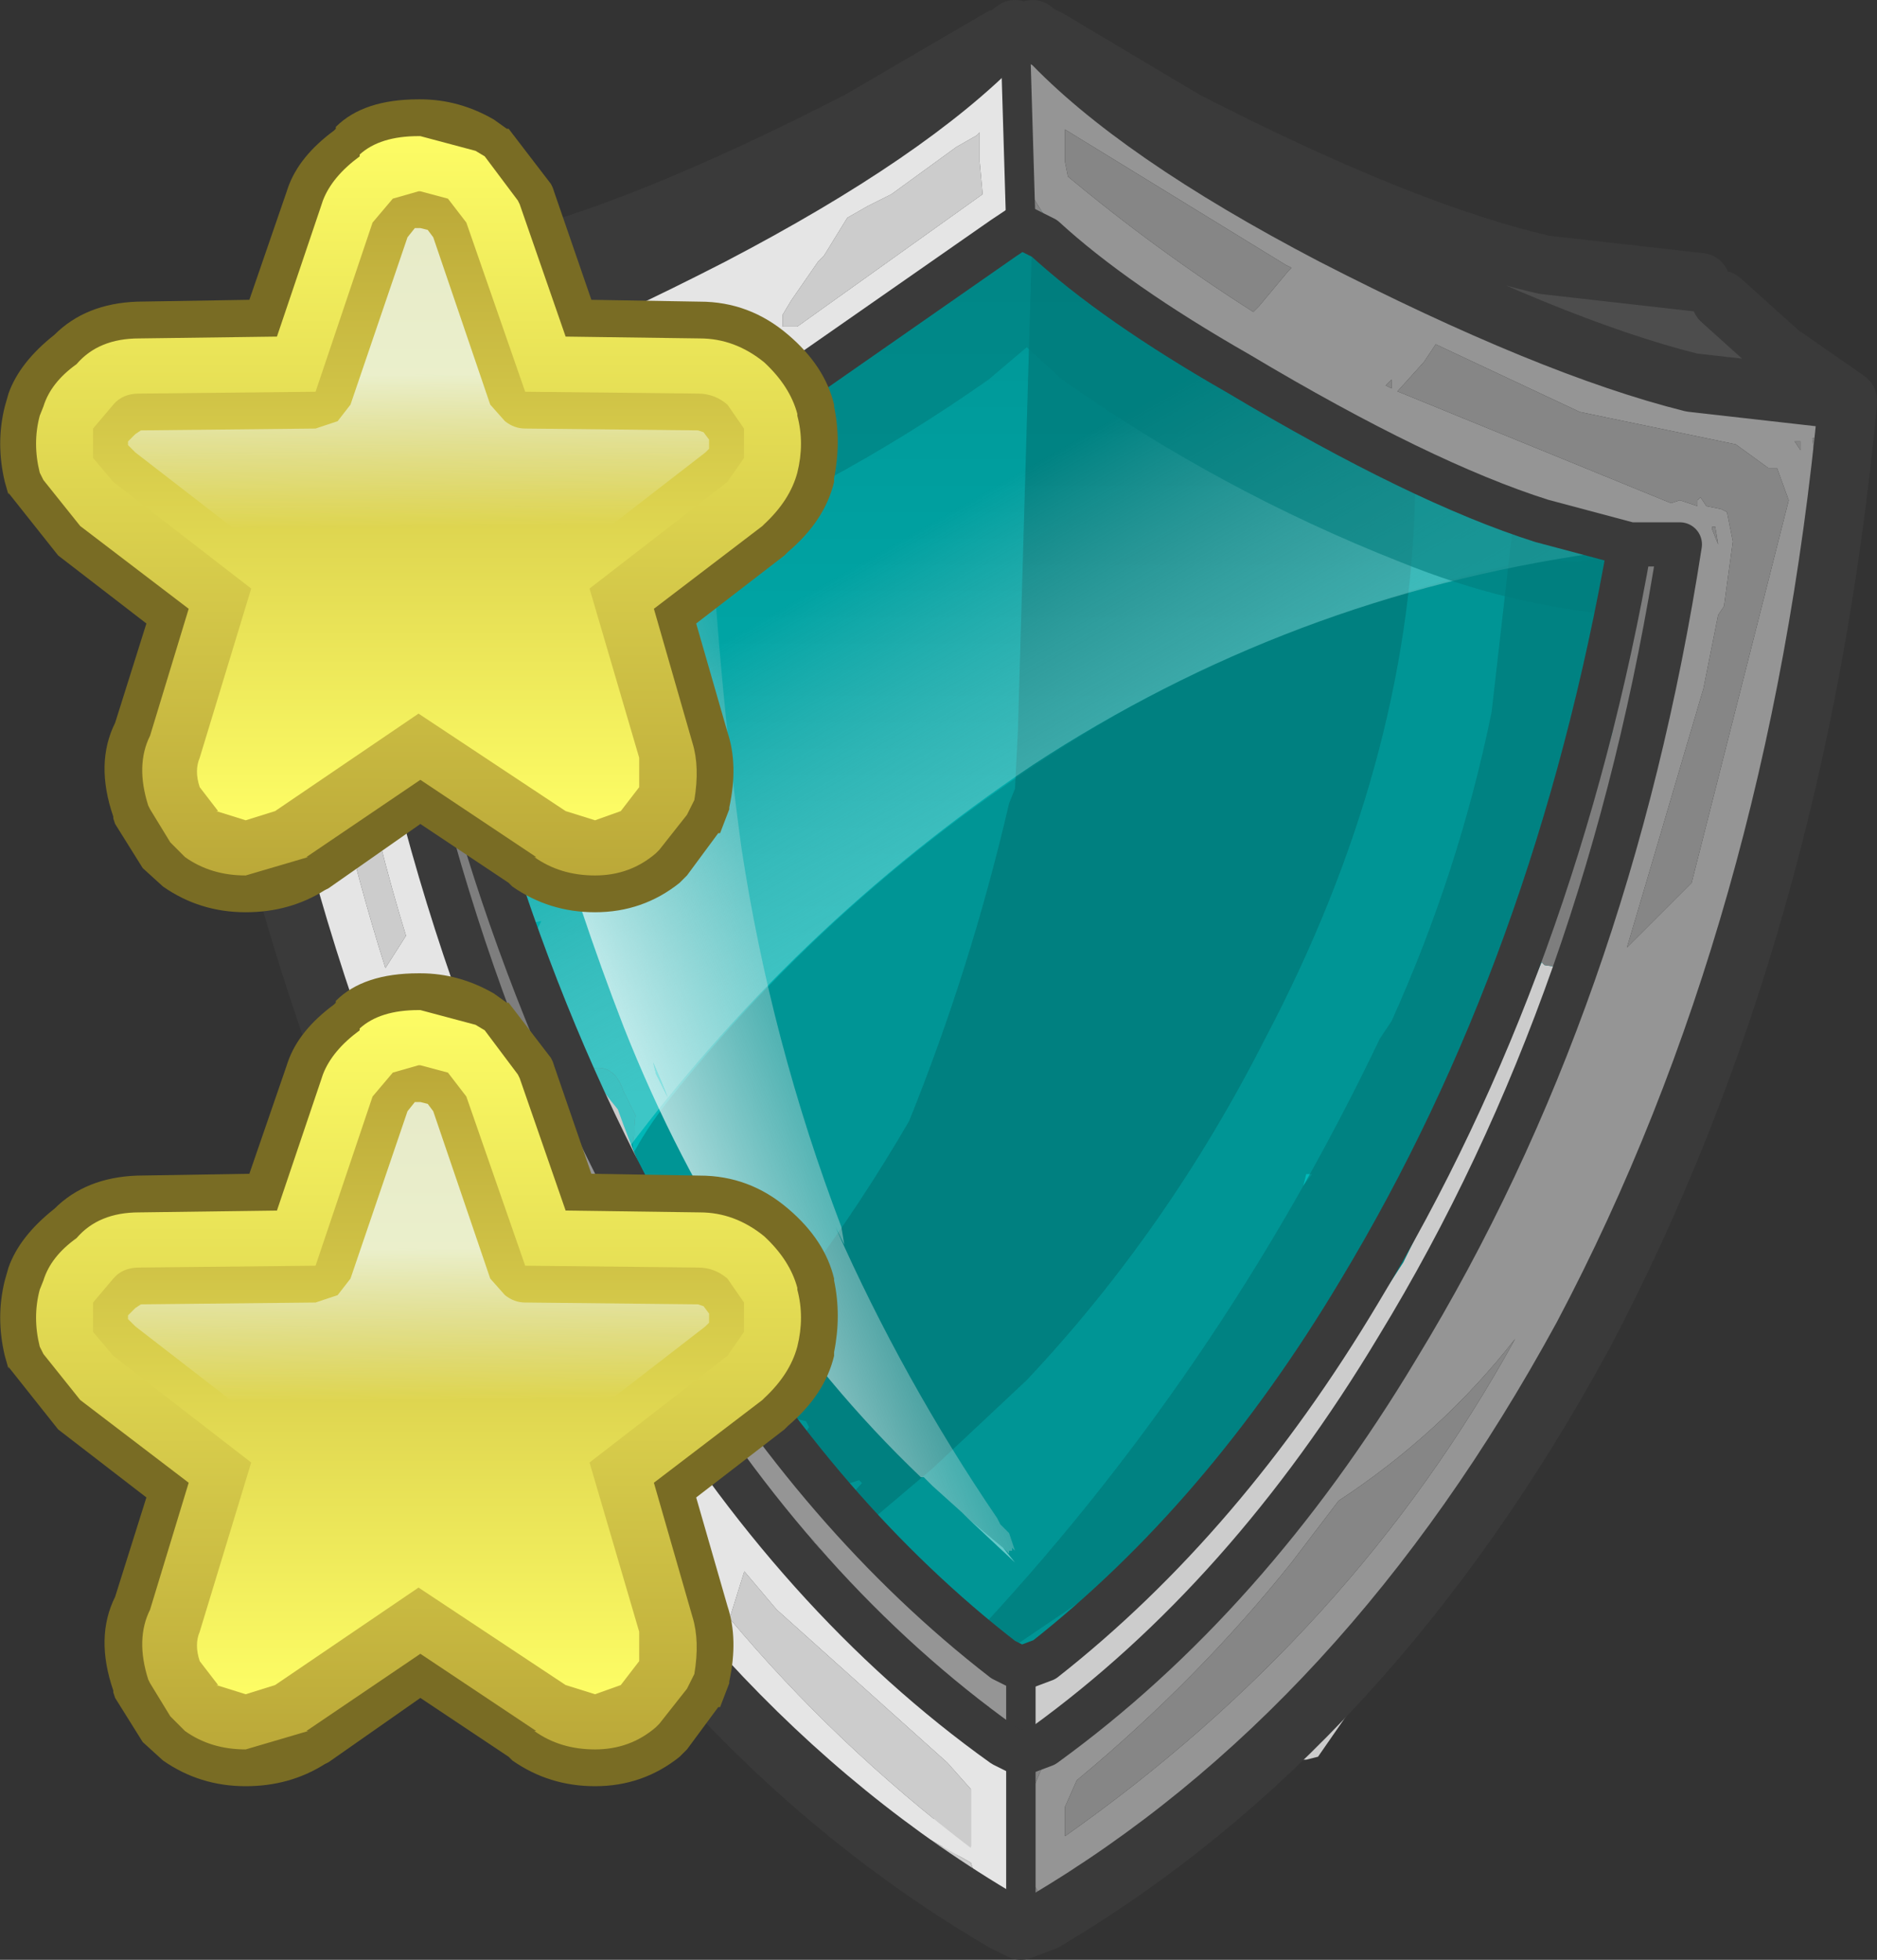 <?xml version="1.0" encoding="UTF-8" standalone="no"?>
<svg xmlns:ffdec="https://www.free-decompiler.com/flash" xmlns:xlink="http://www.w3.org/1999/xlink" ffdec:objectType="frame" height="33.3px" width="31.9px" xmlns="http://www.w3.org/2000/svg">
  <rect width="100%" height="100%" fill="#333333" stroke="none"/>
  <g transform="matrix(1.0, 0.0, 0.0, 1.0, -1.1, -1.55)">
    <use ffdec:characterId="242" height="33.3" transform="matrix(1.0, 0.0, 0.0, 1.0, 3.95, 1.55)" width="29.05" xlink:href="#shape0"/>
    <use ffdec:characterId="45" height="22.1" transform="matrix(0.625, 0.0, 0.0, 0.625, 1.088, 18.088)" width="22.8" xlink:href="#sprite0"/>
    <use ffdec:characterId="45" height="22.1" transform="matrix(0.625, 0.0, 0.0, 0.625, 1.088, 3.238)" width="22.8" xlink:href="#sprite0"/>
  </g>
  <defs>
    <g id="shape0" transform="matrix(1.0, 0.0, 0.0, 1.0, -3.95, -1.55)">
      <path d="M12.1 21.7 L11.7 21.15 11.8 21.1 11.85 21.05 12.1 21.7" fill="#00b9b9" fill-rule="evenodd" stroke="none"/>
      <path d="M29.1 11.15 L29.05 12.35 28.25 15.2 27.95 16.7 27.95 16.75 28.0 16.8 28.0 16.9 28.05 16.9 26.25 21.05 Q25.5 22.95 24.0 24.3 L24.95 23.0 26.3 20.25 27.5 17.5 Q28.55 14.45 29.05 11.35 L29.1 11.15 M19.1 29.9 L19.15 29.9 19.25 29.9 19.3 29.95 19.0 30.25 18.6 30.4 18.45 30.4 18.55 30.15 18.8 30.0 19.0 30.1 19.1 29.9 M18.65 2.85 L18.55 2.95 18.45 2.9 18.45 2.85 Q17.7 3.25 17.1 3.75 16.7 4.2 16.25 4.3 16.55 3.7 17.15 3.25 L18.35 2.45 18.45 2.4 18.65 2.55 18.65 2.85 M4.8 8.3 L5.0 8.5 5.25 8.55 5.35 8.55 5.4 8.75 5.4 8.95 5.4 9.15 5.4 9.2 5.45 9.2 5.5 9.3 Q5.4 10.05 5.6 10.9 L5.9 12.6 5.85 12.85 5.6 12.55 5.5 12.2 5.4 12.1 5.4 11.95 5.4 11.8 5.35 11.7 5.35 11.8 5.35 11.95 5.3 12.05 4.8 10.4 4.7 8.5 4.8 8.3 M7.25 6.95 L7.4 7.15 7.45 7.15 7.45 7.25 7.45 7.35 7.35 7.45 7.3 7.45 7.2 7.35 7.2 7.3 6.95 7.3 6.6 7.65 6.35 7.6 6.45 7.4 6.7 7.2 Q6.55 7.0 6.8 6.9 L7.15 6.7 7.25 6.95 M7.45 6.9 Q7.65 7.1 7.45 7.1 7.25 7.1 7.4 6.95 L7.45 6.9 M14.55 30.75 Q15.15 30.9 15.6 31.3 L16.5 32.2 16.5 32.25 16.4 32.35 16.15 32.35 16.1 32.4 15.2 31.6 14.5 30.85 14.55 30.75 M17.8 33.25 L17.2 33.0 Q16.9 32.75 16.95 32.5 L17.0 32.4 17.45 32.75 17.8 33.15 17.8 33.25" fill="#cccccc" fill-rule="evenodd" stroke="none"/>
      <path d="M11.7 21.15 L11.5 21.05 Q11.35 20.85 11.6 20.95 L11.05 20.15 10.6 19.0 10.6 18.9 10.7 18.9 10.9 19.3 11.15 19.65 11.2 19.7 Q11.55 19.65 11.7 20.1 L11.8 20.3 11.9 20.5 11.85 21.05 11.8 21.1 11.7 21.15" fill="#00acac" fill-rule="evenodd" stroke="none"/>
      <path d="M29.1 11.15 L29.05 11.35 Q28.55 14.45 27.5 17.5 L26.3 20.25 24.95 23.0 24.0 24.3 24.0 24.35 21.55 26.95 Q19.95 28.35 19.1 29.9 L19.0 30.1 18.8 30.0 Q15.6 27.8 13.35 24.15 L12.1 21.7 11.85 21.05 11.9 20.5 11.8 20.3 11.7 20.1 Q11.55 19.65 11.2 19.7 L11.15 19.65 10.9 19.3 10.7 18.9 10.6 18.9 10.0 17.5 9.75 16.8 Q9.3 15.75 9.15 14.85 L8.9 14.25 Q8.55 13.4 8.75 12.55 L8.3 11.7 8.0 10.8 9.7 10.6 Q11.7 10.3 12.8 8.85 L13.9 8.55 15.05 7.55 Q16.7 7.2 17.6 6.05 L18.4 5.6 18.75 5.6 Q19.2 6.4 20.55 7.1 L25.1 9.5 Q27.25 10.5 29.15 10.6 L29.1 10.8 29.1 10.95 29.1 11.15" fill="url(#gradient0)" fill-rule="evenodd" stroke="none"/>
      <path d="M28.9 12.35 L29.25 12.7 29.35 12.8 27.8 18.0 Q27.95 19.55 26.7 21.65 24.65 25.1 22.05 28.25 L20.45 30.05 20.1 30.0 19.4 29.75 19.0 29.9 18.85 29.9 18.8 29.95 17.6 29.3 Q16.55 29.1 15.3 27.15 L14.95 26.7 Q13.8 25.15 13.25 23.7 L13.0 24.15 Q12.6 24.95 11.95 24.4 L12.1 24.1 11.35 25.25 Q11.35 24.45 11.5 23.7 11.05 22.0 12.5 20.2 15.65 16.25 20.15 13.65 23.5 11.8 27.25 11.05 L27.9 11.1 29.6 10.7 Q29.9 11.15 29.85 11.55 L29.85 11.6 Q29.75 12.1 28.9 12.35 M23.4 21.5 L23.3 21.5 23.25 21.7 23.4 21.5" fill="#009595" fill-rule="evenodd" stroke="none"/>
      <path d="M11.6 20.2 L11.85 20.4 11.9 20.8 11.9 20.85 11.75 20.85 11.6 20.75 11.5 20.7 11.45 20.35 11.45 20.25 11.5 20.2 11.6 20.2" fill="#00acac" fill-rule="evenodd" stroke="none"/>
      <path d="M27.7 10.15 Q27.75 10.6 28.25 10.4 L28.45 10.4 28.4 10.7 28.55 10.7 Q28.7 16.05 25.9 21.45 23.5 26.05 19.55 28.7 L18.0 29.75 17.55 29.65 17.7 29.55 17.55 29.45 Q21.8 24.95 24.55 19.2 L24.75 18.9 Q25.9 16.35 26.45 13.65 L26.85 10.15 Q26.9 9.75 27.25 9.7 27.7 9.7 27.7 10.15" fill="#007575" fill-opacity="0.6" fill-rule="evenodd" stroke="none"/>
      <path d="M25.15 8.95 L25.15 9.75 25.2 9.9 25.15 9.95 Q25.05 14.55 22.6 19.2 20.95 22.45 18.55 25.0 L16.95 26.5 15.65 27.6 15.35 27.5 15.6 27.25 15.15 27.4 15.75 26.75 15.7 26.7 15.4 26.8 14.95 26.4 14.85 25.95 14.75 25.95 14.85 25.8 14.8 25.7 14.6 25.65 14.2 26.05 13.8 26.15 13.65 26.25 13.4 26.15 14.2 25.2 14.2 25.0 12.9 25.75 12.8 25.65 Q14.95 23.35 16.55 20.6 17.6 18.0 18.25 15.2 L18.35 14.95 18.4 13.95 18.65 5.3 18.65 5.25 18.85 5.05 19.0 5.6 19.0 5.1 Q18.95 4.9 19.2 4.85 L19.2 5.0 19.4 4.85 19.85 6.7 Q20.1 6.3 20.6 6.45 L21.2 6.3 21.3 6.25 Q21.95 7.25 23.1 8.0 L24.85 9.45 24.9 9.2 Q24.95 9.0 25.15 8.95" fill="#007171" fill-opacity="0.6" fill-rule="evenodd" stroke="none"/>
      <path d="M28.0 10.85 Q27.25 15.8 25.1 20.35 23.0 24.9 19.3 28.45 L18.85 28.55 21.15 26.1 Q23.4 22.75 25.2 18.9 26.85 15.2 27.35 11.25 L27.35 11.15 27.35 10.9 27.55 10.7 27.7 10.9 Q27.8 10.65 27.9 10.8 L27.95 10.9 28.0 10.85" fill="url(#gradient1)" fill-rule="evenodd" stroke="none"/>
      <path d="M22.0 7.65 Q23.3 8.7 25.0 9.3 L28.25 10.4 28.45 10.6 Q28.7 10.9 28.2 10.95 23.0 11.7 18.65 14.55 14.55 17.3 11.6 21.3 11.2 21.0 11.45 20.6 10.3 19.35 10.3 18.0 L10.65 18.9 10.3 17.85 10.15 17.5 10.3 17.2 10.05 17.25 9.95 16.8 9.7 16.6 9.55 16.45 9.3 16.4 9.65 15.95 Q11.35 13.55 13.8 11.75 16.95 9.4 20.5 7.65 L21.2 7.4 21.3 7.35 21.7 7.3 21.3 7.55 21.2 7.8 21.7 7.55 21.9 7.6 22.0 7.65 M18.65 9.05 L18.75 9.05 18.8 9.0 18.65 9.05" fill="url(#gradient2)" fill-rule="evenodd" stroke="none"/>
      <path d="M18.15 27.85 L18.35 28.1 17.55 27.35 18.15 27.85 M9.75 10.6 L9.75 10.55 9.85 10.5 9.85 10.55 9.75 10.6 M12.2 19.6 L12.35 19.95 12.45 20.2 12.25 19.8 12.2 19.6 M10.95 16.5 L10.85 16.05 10.95 16.4 10.95 16.5" fill="#ccffff" fill-opacity="0.498" fill-rule="evenodd" stroke="none"/>
      <path d="M17.55 27.35 L17.45 27.25 16.95 26.8 16.8 26.65 16.75 26.65 Q13.5 23.55 11.7 19.0 10.15 15.0 9.4 10.8 L9.4 10.7 9.5 10.5 9.4 10.1 9.6 10.05 9.6 10.15 10.2 9.95 10.95 9.6 11.15 10.35 11.2 10.25 11.45 9.9 11.6 9.95 11.65 9.85 11.65 9.75 Q11.7 9.6 11.9 9.6 L11.9 9.7 Q11.95 9.6 12.05 9.6 L12.1 9.7 12.25 9.65 12.3 9.6 12.4 9.65 12.65 9.1 12.7 9.05 12.8 9.5 12.9 9.3 12.9 9.1 Q12.95 8.95 13.1 9.0 L13.15 9.45 13.15 9.9 Q13.3 13.0 13.7 15.95 14.2 19.25 15.4 22.4 L15.45 22.7 15.3 22.4 Q16.45 25.0 18.05 27.35 L18.1 27.45 18.25 27.6 18.35 27.9 18.3 27.85 18.3 27.9 18.25 27.9 18.25 27.95 18.15 27.85 17.55 27.35 M9.85 10.5 L9.85 10.4 9.65 10.3 9.7 10.6 9.75 10.65 9.75 10.6 9.85 10.55 9.85 10.5 M10.95 16.5 L10.95 16.4 10.85 16.05 10.95 16.5 M12.2 19.6 L12.25 19.8 12.45 20.2 12.35 19.95 12.2 19.6" fill="url(#gradient3)" fill-rule="evenodd" stroke="none"/>
      <path d="M28.35 11.7 L28.7 11.95 28.6 12.0 Q26.75 11.85 24.9 11.1 21.85 9.9 19.15 8.0 L18.55 7.45 17.9 8.0 Q15.2 9.9 12.15 11.1 10.3 11.85 8.45 12.0 L8.4 11.95 8.7 11.7 8.45 11.7 Q8.05 10.4 10.1 9.95 13.2 9.3 15.8 7.5 L17.8 6.2 17.75 6.1 Q17.5 5.65 18.0 5.55 L17.95 5.5 Q17.85 5.35 18.1 5.25 L18.25 5.15 18.55 5.4 18.8 5.15 19.0 5.25 19.1 5.5 19.05 5.55 Q19.55 5.65 19.3 6.1 L19.25 6.2 21.25 7.5 Q23.85 9.3 26.95 9.95 29.0 10.4 28.6 11.7 L28.35 11.7" fill="#007e7e" fill-opacity="0.6" fill-rule="evenodd" stroke="none"/>
      <path d="M29.05 7.75 L29.9 7.85 30.3 8.05 31.6 7.9 31.5 7.8 31.1 7.65 31.05 7.45 31.6 7.75 Q32.4 8.3 32.4 9.35 L32.1 9.6 32.05 9.5 32.05 9.45 32.15 9.4 32.3 9.25 32.3 9.1 32.35 9.05 32.25 8.9 32.0 8.7 31.85 8.65 29.05 7.75 M25.5 5.5 L25.0 5.35 25.0 5.4 24.85 5.4 24.7 5.5 24.65 5.6 24.7 5.85 Q23.35 5.25 22.15 4.5 L19.9 3.25 19.25 2.85 19.1 2.55 19.2 2.55 20.8 3.35 Q21.2 3.55 21.4 3.85 L25.15 5.15 27.15 6.0 25.7 5.45 25.7 5.5 25.5 5.5 M21.4 32.05 Q24.75 29.6 27.0 25.8 30.75 19.45 31.85 12.1 L31.95 11.6 32.0 11.15 32.05 10.9 Q32.3 13.85 31.0 17.3 28.85 23.0 25.65 28.3 L23.5 31.4 23.3 31.45 23.15 31.45 22.7 31.35 19.9 33.5 19.5 33.7 21.4 32.05 M18.3 2.75 L18.3 2.85 18.25 2.8 18.3 2.75 M19.9 6.3 L20.0 6.35 21.4 7.35 Q21.75 7.6 22.2 7.85 L22.3 7.9 22.45 8.0 23.45 8.55 26.2 9.95 25.1 9.5 20.55 7.1 Q19.2 6.4 18.75 5.6 L18.4 5.6 17.6 6.05 Q16.95 6.9 15.8 7.35 L16.65 6.8 17.9 5.55 18.0 5.55 18.45 4.95 18.75 5.35 19.35 5.9 19.9 6.3 M29.15 10.7 L29.75 10.65 29.8 10.7 29.3 12.55 29.25 11.05 29.2 10.95 29.1 10.95 29.1 10.9 29.1 10.8 29.15 10.7 M28.7 14.6 L27.8 17.7 28.05 16.4 28.5 14.95 28.55 14.85 28.7 14.6 M27.7 18.0 L27.5 18.4 Q25.15 25.7 19.45 30.75 L18.95 31.25 18.45 31.7 18.55 32.2 18.6 32.9 18.5 33.6 18.5 33.65 18.65 33.8 18.7 33.8 18.35 33.9 18.3 33.9 18.5 32.45 18.3 31.2 18.2 31.2 18.0 31.2 17.9 31.2 17.75 31.25 17.7 31.25 13.95 26.85 13.7 26.55 13.85 26.7 14.9 27.7 16.0 29.0 Q16.9 29.95 17.9 30.55 18.1 30.9 18.45 31.0 L18.45 30.9 18.5 30.65 18.55 30.65 18.55 30.55 18.5 30.35 18.45 30.25 18.25 30.1 18.1 29.85 Q17.7 29.4 17.2 29.25 L17.15 29.3 Q15.3 27.4 13.7 25.05 L11.7 21.55 9.85 17.25 9.7 16.75 9.65 16.45 9.75 16.8 10.0 17.5 Q10.6 19.2 11.6 20.4 12.3 22.35 13.35 24.15 15.65 27.9 19.0 30.1 19.85 28.45 21.55 26.95 23.55 25.2 24.95 23.0 L26.3 20.25 27.3 17.9 27.35 17.95 27.7 18.0 M14.8 7.9 L13.9 8.55 12.8 8.85 Q11.7 10.3 9.7 10.6 L8.0 10.8 8.3 11.7 8.75 12.55 Q8.55 13.4 8.9 14.25 L9.15 14.85 9.3 15.5 8.85 14.5 8.85 14.4 8.75 14.15 8.55 12.95 8.45 12.55 8.45 12.45 7.95 11.0 7.9 11.1 7.9 11.05 7.9 10.8 7.85 11.0 7.75 10.8 7.75 10.85 7.75 11.15 7.75 11.55 7.75 11.7 7.8 12.0 7.9 13.0 7.95 13.25 8.25 14.35 8.3 14.5 8.35 14.7 8.45 15.35 8.55 15.55 8.4 15.6 6.95 10.5 Q6.7 10.5 6.7 10.75 7.0 14.2 8.0 17.45 L7.65 18.0 Q6.7 15.0 6.25 11.8 L5.7 9.25 5.7 9.2 8.45 8.65 8.85 8.5 8.9 8.55 Q9.3 8.65 9.05 8.95 L8.25 9.85 8.25 9.9 6.65 10.35 6.7 10.45 6.95 10.5 Q9.05 10.7 11.05 9.7 L13.0 8.7 13.45 8.55 Q14.1 8.25 14.8 7.9 M17.35 4.05 L17.7 3.85 17.75 3.8 17.75 4.3 17.8 4.85 14.65 7.1 14.55 7.1 14.4 7.1 14.4 6.9 14.55 6.65 15.0 6.0 15.1 5.9 15.5 5.25 15.85 5.05 16.25 4.85 17.35 4.05 M14.95 4.55 L14.85 4.6 11.5 6.35 10.85 6.6 10.45 6.75 11.35 5.9 11.25 5.85 10.9 5.7 14.4 4.65 14.95 4.55 M9.6 6.1 L8.95 6.35 Q9.2 6.15 9.5 6.05 L9.6 6.1 M13.75 30.55 L14.55 31.25 14.4 31.25 13.75 30.55 M16.1 32.35 L17.6 33.2 17.8 33.8 Q16.85 33.6 16.15 32.4 L16.1 32.35 M13.45 26.2 Q9.9 21.65 8.55 16.1 L8.55 16.05 8.55 16.0 8.6 15.95 8.95 17.45 Q9.2 18.55 9.85 19.1 L9.9 19.25 9.85 19.3 9.8 19.45 9.95 19.4 10.75 21.2 Q11.7 23.4 13.05 25.3 13.1 25.75 13.45 26.2 M8.5 15.95 L8.45 15.7 8.45 15.6 8.55 15.6 8.45 15.7 8.55 15.7 8.55 15.8 8.6 15.85 8.5 15.95 M11.55 7.4 L12.2 7.25 12.2 7.55 12.2 7.65 12.15 7.75 11.5 8.65 10.7 9.05 10.6 8.95 10.45 8.9 10.65 8.5 11.55 7.4 M9.4 22.6 L9.8 22.1 11.8 25.6 11.65 25.8 11.5 26.4 10.75 25.1 9.4 22.6 M8.8 21.2 L8.4 20.15 8.75 19.55 9.05 20.45 9.1 20.6 9.05 20.65 8.8 21.2 M13.75 28.25 L14.3 28.9 17.2 31.5 17.6 31.95 17.6 32.95 Q15.3 31.2 13.5 29.05 L13.75 28.25" fill="#cccccc" fill-rule="evenodd" stroke="none"/>
      <path d="M29.05 7.75 L31.85 8.65 32.0 8.7 32.25 8.9 31.9 9.0 32.05 9.95 32.05 10.9 32.0 11.15 31.95 11.6 31.85 12.1 Q30.75 19.45 27.0 25.8 24.75 29.6 21.4 32.05 L19.05 33.55 19.0 33.75 18.9 33.6 18.75 33.7 18.65 33.55 18.6 33.25 18.65 33.1 18.6 32.9 18.55 32.2 18.95 31.25 19.45 30.75 Q25.15 25.7 27.5 18.4 L27.7 18.0 27.8 17.7 28.7 14.6 29.3 12.55 29.8 10.7 29.85 10.65 29.75 10.65 29.15 10.7 29.1 10.7 26.75 10.2 26.2 9.95 23.45 8.55 22.45 8.0 22.3 7.9 22.2 7.85 Q21.75 7.6 21.4 7.35 L20.0 6.35 19.9 6.3 Q19.0 5.6 18.55 4.7 L18.55 4.6 18.35 3.65 18.3 2.85 18.3 2.75 18.3 2.65 18.35 2.55 18.45 2.55 18.55 2.5 18.65 2.45 19.25 2.85 19.9 3.25 22.15 4.5 Q23.35 5.25 24.7 5.85 L25.1 6.05 Q27.0 7.0 29.05 7.75 M31.7 9.05 L31.6 9.05 31.7 9.2 31.7 9.05 M30.55 10.75 L30.4 11.85 30.3 12.0 30.05 13.25 29.15 16.3 28.75 17.65 29.85 16.55 31.5 10.05 31.3 9.5 31.15 9.5 30.6 9.1 27.95 8.55 25.5 7.4 25.3 7.7 24.85 8.2 29.5 10.1 29.65 10.05 29.95 10.15 29.95 10.05 30.0 10.0 30.1 10.15 30.35 10.2 30.45 10.25 30.55 10.75 M23.05 6.1 L22.95 6.05 19.2 3.75 19.2 3.95 19.2 4.2 19.2 4.3 19.25 4.55 Q20.75 5.8 22.4 6.85 L22.5 6.75 23.0 6.15 23.05 6.1 M24.75 8.0 L24.65 8.1 24.75 8.15 24.75 8.0 M30.25 10.5 L30.2 10.5 30.2 10.55 30.3 10.8 30.25 10.5 M13.7 26.55 L13.45 26.2 Q13.1 25.75 13.05 25.3 11.7 23.4 10.75 21.2 L9.95 19.4 9.8 19.45 9.85 19.3 9.9 19.25 9.85 19.1 10.0 19.2 10.05 19.2 10.25 19.1 10.2 19.0 9.85 17.25 11.7 21.55 13.7 25.05 Q15.3 27.4 17.15 29.3 L17.2 29.25 Q17.7 29.4 18.1 29.85 L18.25 30.1 18.45 30.25 18.5 30.35 18.55 30.55 18.55 30.65 18.5 30.65 18.45 30.9 18.45 31.0 Q18.1 30.9 17.9 30.55 16.9 29.95 16.0 29.0 L14.9 27.7 13.85 26.7 13.7 26.55 M8.75 14.15 L8.85 14.4 8.8 14.35 8.75 14.15 M10.3 19.55 L10.25 19.4 10.3 19.4 10.3 19.2 10.25 19.2 10.15 19.3 10.3 19.55 M19.2 32.25 L19.2 32.75 Q24.1 29.3 26.85 24.3 25.6 25.9 23.85 27.05 L23.05 28.1 Q21.45 30.1 19.4 31.8 L19.2 32.25" fill="#959595" fill-rule="evenodd" stroke="none"/>
      <path d="M29.3 12.55 L28.7 14.6 28.55 14.85 28.5 14.95 28.05 16.4 27.8 17.7 27.7 18.0 27.35 17.95 27.3 17.9 27.25 17.8 28.4 14.35 28.5 14.0 28.6 12.6 28.95 10.8 Q28.95 10.7 29.1 10.7 L29.1 10.8 29.1 10.9 29.1 10.95 29.2 10.95 29.25 11.05 29.3 12.55 M9.3 15.5 L9.65 16.45 9.7 16.75 9.85 17.25 10.2 19.0 10.25 19.1 10.05 19.2 10.0 19.2 9.85 19.1 Q9.2 18.55 8.95 17.45 L8.6 15.95 8.85 15.85 Q9.15 15.75 9.05 15.5 L9.05 15.4 8.95 15.15 8.9 15.05 8.8 14.35 8.85 14.4 8.85 14.5 9.3 15.5 M7.9 11.05 L7.85 11.0 7.9 10.8 7.9 11.05 M8.1 11.55 L8.1 11.45 7.95 11.15 7.9 11.1 7.95 11.0 8.45 12.45 8.45 12.55 8.1 11.55 M8.25 14.35 L8.4 14.65 8.4 14.75 8.4 14.85 8.5 15.15 8.55 15.25 8.55 15.4 8.6 15.5 8.55 15.55 8.45 15.35 8.35 14.7 8.3 14.5 8.25 14.35 M8.6 15.85 L8.55 15.8 8.55 15.7 8.65 15.7 8.75 15.8 8.6 15.85 M10.3 19.55 L10.15 19.3 10.25 19.2 10.3 19.2 10.3 19.4 10.25 19.4 10.3 19.55" fill="#7e7e7e" fill-rule="evenodd" stroke="none"/>
      <path d="M8.55 16.05 L8.5 15.95 8.6 15.85 8.75 15.8 8.65 15.7 8.55 15.7 8.45 15.7 8.55 15.6 8.45 15.6 8.4 15.6 8.55 15.55 8.6 15.5 8.55 15.4 8.55 15.25 8.5 15.15 8.4 14.85 8.4 14.75 8.4 14.65 8.25 14.35 7.95 13.25 7.9 13.0 7.8 12.0 8.15 12.25 8.2 12.15 8.1 11.55 8.45 12.55 8.55 12.95 8.75 14.15 8.8 14.35 8.9 15.05 8.95 15.15 9.05 15.4 9.05 15.5 Q9.15 15.75 8.85 15.85 L8.6 15.95 8.55 16.0 8.55 16.05 M7.9 11.05 L7.75 11.15 7.75 10.85 7.75 10.8 7.85 11.0 7.9 11.05" fill="#5d5d5d" fill-rule="evenodd" stroke="none"/>
      <path d="M7.75 11.15 L7.9 11.05 7.9 11.1 7.95 11.15 8.1 11.45 8.1 11.55 8.2 12.15 8.15 12.25 7.8 12.0 7.75 11.7 7.75 11.55 7.75 11.15" fill="#525252" fill-rule="evenodd" stroke="none"/>
      <path d="M30.2 6.85 L28.25 6.3 25.5 5.5 25.7 5.5 25.7 5.45 27.15 6.0 28.55 6.25 Q29.45 6.35 30.2 6.85" fill="#717171" fill-rule="evenodd" stroke="none"/>
      <path d="M31.05 7.45 L31.1 7.65 31.5 7.8 31.6 7.9 30.3 8.05 29.9 7.85 29.05 7.75 Q27.0 7.0 25.1 6.05 L24.7 5.85 24.65 5.6 24.7 5.5 24.85 5.4 25.0 5.4 25.0 5.35 25.5 5.5 28.25 6.3 30.2 6.85 30.25 6.85 Q30.8 7.05 31.05 7.45" fill="#4d4d4d" fill-rule="evenodd" stroke="none"/>
      <path d="M32.25 8.9 L32.35 9.05 32.3 9.1 32.3 9.25 32.15 9.4 32.05 9.45 32.05 9.5 32.1 9.6 32.1 9.75 32.1 9.8 32.05 9.85 32.05 9.95 31.9 9.0 32.25 8.9 M30.55 10.75 L30.45 10.25 30.35 10.2 30.1 10.15 30.0 10.0 29.95 10.05 29.95 10.15 29.65 10.05 29.5 10.1 24.85 8.2 25.3 7.7 25.5 7.4 27.95 8.55 30.6 9.1 31.15 9.5 31.3 9.5 31.5 10.05 29.85 16.55 28.75 17.65 29.15 16.3 30.05 13.25 30.3 12.0 30.4 11.85 30.55 10.75 M31.7 9.05 L31.7 9.2 31.6 9.05 31.7 9.05 M23.05 6.1 L23.0 6.15 22.5 6.75 22.4 6.85 Q20.75 5.8 19.25 4.55 L19.2 4.3 19.2 4.2 19.2 3.95 19.2 3.75 22.95 6.05 23.05 6.1 M19.25 2.85 L18.65 2.45 18.7 2.45 18.85 2.35 19.1 2.55 19.25 2.85 M18.55 4.7 Q19.0 5.6 19.9 6.3 L19.35 5.9 18.75 5.35 18.45 4.95 18.55 4.7 M29.75 10.65 L29.85 10.65 29.8 10.7 29.75 10.65 M18.95 31.25 L18.55 32.2 18.45 31.7 18.95 31.25 M18.6 32.9 L18.65 33.1 18.6 33.25 18.65 33.55 18.75 33.7 18.9 33.6 19.0 33.75 19.05 33.55 21.4 32.05 19.5 33.7 18.9 34.2 18.7 33.8 18.65 33.8 18.5 33.65 18.5 33.6 18.6 32.9 M24.75 8.0 L24.75 8.15 24.65 8.1 24.75 8.0 M30.25 10.5 L30.3 10.8 30.2 10.55 30.2 10.5 30.25 10.5 M19.2 32.25 L19.4 31.8 Q21.45 30.1 23.05 28.1 L23.85 27.05 Q25.6 25.9 26.85 24.3 24.1 29.3 19.2 32.75 L19.2 32.25" fill="#868686" fill-rule="evenodd" stroke="none"/>
      <path d="M18.3 2.85 L18.35 3.65 18.55 4.6 18.55 4.7 18.45 4.95 18.0 5.55 17.9 5.55 16.65 6.8 15.8 7.35 14.8 7.9 Q14.1 8.25 13.45 8.55 L13.0 8.7 11.05 9.7 Q9.05 10.7 6.95 10.5 L6.7 10.45 6.65 10.35 8.25 9.9 8.25 9.85 9.05 8.95 Q9.3 8.65 8.9 8.55 L8.85 8.5 8.45 8.65 5.7 9.2 5.7 9.25 6.25 11.8 Q6.7 15.0 7.65 18.0 L8.0 17.45 Q7.0 14.2 6.7 10.75 6.7 10.5 6.95 10.5 L8.4 15.6 8.45 15.6 8.45 15.7 8.5 15.95 8.55 16.05 8.55 16.1 Q9.9 21.65 13.45 26.2 L13.7 26.55 13.95 26.85 17.7 31.25 17.75 31.25 17.9 31.2 18.0 31.2 18.2 31.2 18.3 31.2 18.5 32.45 18.3 33.9 18.25 33.9 18.0 34.1 17.8 33.8 17.6 33.2 16.1 32.35 14.55 31.25 13.75 30.55 Q12.05 29.0 10.7 26.85 6.85 20.8 5.35 13.75 4.9 11.55 4.85 9.2 L4.45 9.2 Q4.65 8.3 5.9 7.95 5.8 6.8 7.3 6.65 L8.95 6.35 9.6 6.1 10.15 5.9 10.45 5.7 10.85 5.7 10.9 5.7 11.25 5.85 11.35 5.9 10.45 6.75 10.85 6.6 11.5 6.35 14.85 4.6 14.95 4.55 15.1 4.5 17.55 2.85 17.6 2.8 17.6 2.55 17.65 2.5 17.75 2.45 17.9 2.4 17.9 2.35 18.25 2.8 18.3 2.85 M17.35 4.05 L16.25 4.85 15.85 5.05 15.5 5.25 15.1 5.9 15.0 6.0 14.55 6.65 14.4 6.9 14.4 7.1 14.55 7.1 14.65 7.1 17.8 4.85 17.75 4.3 17.75 3.8 17.7 3.85 17.35 4.05 M11.55 7.4 L10.65 8.5 10.45 8.9 10.6 8.95 10.7 9.05 11.5 8.65 12.15 7.75 12.2 7.65 12.2 7.55 12.2 7.25 11.55 7.4 M8.8 21.2 L9.05 20.65 9.1 20.6 9.05 20.45 8.75 19.55 8.4 20.15 8.8 21.2 M9.4 22.6 L10.75 25.1 11.5 26.4 11.65 25.8 11.8 25.6 9.8 22.1 9.4 22.6 M13.75 28.25 L13.5 29.05 Q15.3 31.2 17.6 32.95 L17.6 31.95 17.2 31.5 14.3 28.9 13.75 28.25" fill="#e5e5e5" fill-rule="evenodd" stroke="none"/>
      <path d="M30.35 6.65 L31.35 7.55 32.5 8.35 32.5 8.4 Q31.65 17.35 28.0 24.25 24.35 30.95 18.85 34.2 L18.45 34.35 18.15 34.2 Q12.6 30.95 9.0 24.25 5.35 17.35 4.45 8.4 L4.45 8.35 Q4.75 8.1 5.6 7.55 L6.6 6.65 M30.0 6.35 L27.35 6.05 Q24.95 5.5 21.25 3.6 L18.9 2.2 Q20.4 3.8 23.75 5.55 27.45 7.45 29.85 8.05 L32.5 8.35 M18.35 2.05 L18.15 2.2 18.1 2.2 Q16.55 3.8 13.2 5.55 9.5 7.45 7.15 8.05 L4.45 8.35 M18.1 2.2 L15.7 3.6 Q12.0 5.5 9.65 6.05 L6.95 6.35 M18.65 2.05 L18.85 2.2 18.9 2.2" fill="none" stroke="#3a3a3a" stroke-linecap="round" stroke-linejoin="round" stroke-width="1.0"/>
      <path d="M18.45 31.35 L18.45 34.35 M18.45 29.9 L18.45 31.35 M18.45 5.4 L18.35 2.05" fill="none" stroke="#3a3a3a" stroke-linecap="round" stroke-linejoin="round" stroke-width="0.5"/>
      <path d="M18.45 5.4 L18.85 5.6 Q20.05 6.7 22.15 7.9 25.25 9.75 27.3 10.4 L28.8 10.8 29.65 10.8 Q28.45 18.55 24.85 24.45 22.3 28.7 18.85 31.2 L18.45 31.35 18.15 31.2 Q14.65 28.7 12.1 24.45 8.55 18.55 7.35 10.8 L8.15 10.8 9.65 10.4 Q11.7 9.75 14.85 7.9 L18.15 5.6 18.45 5.4 M28.8 10.8 Q27.55 17.95 24.2 23.5 21.9 27.35 18.85 29.75 L18.45 29.9 18.15 29.75 Q15.05 27.35 12.75 23.5 9.4 17.95 8.15 10.8" fill="none" stroke="#3a3a3a" stroke-linecap="round" stroke-linejoin="round" stroke-width="0.75"/>
    </g>
    <linearGradient gradientTransform="matrix(0.0, -0.015, 0.015, 0.0, 18.55, 17.85)" gradientUnits="userSpaceOnUse" id="gradient0" spreadMethod="pad" x1="-819.2" x2="819.2">
      <stop offset="0.0" stop-color="#00cccc"/>
      <stop offset="1.0" stop-color="#009595"/>
    </linearGradient>
    <linearGradient gradientTransform="matrix(0.0, 0.0, 0.0, 0.0, 4.45, 2.05)" gradientUnits="userSpaceOnUse" id="gradient1" spreadMethod="pad" x1="-819.2" x2="819.2">
      <stop offset="0.0" stop-color="#f0fbfb" stop-opacity="0.749"/>
      <stop offset="1.0" stop-color="#d6d6d6" stop-opacity="0.0"/>
    </linearGradient>
    <linearGradient gradientTransform="matrix(-0.002, -0.003, 0.007, -0.004, 18.35, 13.0)" gradientUnits="userSpaceOnUse" id="gradient2" spreadMethod="pad" x1="-819.2" x2="819.2">
      <stop offset="0.0" stop-color="#66d0d0" stop-opacity="0.6"/>
      <stop offset="1.0" stop-color="#d6d6d6" stop-opacity="0.0"/>
    </linearGradient>
    <linearGradient gradientTransform="matrix(0.003, -0.001, 0.003, 0.008, 15.1, 21.4)" gradientUnits="userSpaceOnUse" id="gradient3" spreadMethod="pad" x1="-819.2" x2="819.2">
      <stop offset="0.0" stop-color="#f0fbfb" stop-opacity="0.749"/>
      <stop offset="1.0" stop-color="#d6d6d6" stop-opacity="0.0"/>
    </linearGradient>
    <g id="sprite0" transform="matrix(1.0, 0.0, 0.0, 1.0, 2.5, 2.5)">
      <use ffdec:characterId="44" height="22.1" transform="matrix(1.0, 0.0, 0.0, 1.0, -2.5, -2.5)" width="22.8" xlink:href="#shape1"/>
    </g>
    <g id="shape1" transform="matrix(1.0, 0.0, 0.0, 1.0, 2.5, 2.5)">
      <path d="M5.35 -0.1 Q5.65 -0.95 6.6 -1.65 L6.65 -1.7 6.65 -1.75 Q7.4 -2.5 8.9 -2.5 L8.95 -2.5 Q10.0 -2.5 10.95 -1.95 L11.3 -1.7 11.35 -1.7 12.5 -0.2 12.55 -0.1 12.6 0.05 13.6 2.95 16.55 3.0 Q17.9 3.0 18.95 3.9 19.95 4.75 20.2 5.8 L20.2 5.85 Q20.4 6.8 20.2 7.8 L20.2 7.9 Q19.95 8.95 18.95 9.8 L18.85 9.9 16.45 11.75 17.3 14.7 Q17.6 15.6 17.35 16.75 L17.35 16.8 17.1 17.45 17.05 17.45 16.2 18.6 16.15 18.65 16.05 18.75 16.0 18.8 Q15.0 19.6 13.7 19.6 12.45 19.6 11.45 18.9 L11.35 18.8 8.95 17.2 6.45 18.95 6.35 19.0 Q5.4 19.6 4.2 19.6 2.95 19.6 1.95 18.9 L1.4 18.4 0.65 17.2 0.6 17.05 0.6 17.0 Q0.1 15.55 0.65 14.45 L1.5 11.75 -0.9 9.9 -2.25 8.2 -2.25 8.25 -2.35 7.9 Q-2.6 6.85 -2.35 5.85 L-2.25 5.5 Q-1.95 4.65 -1.0 3.9 -0.15 3.05 1.25 3.0 L4.3 2.95 5.3 0.05 5.35 -0.1" fill="#796c24" fill-rule="evenodd" stroke="none"/>
      <path d="M7.3 -1.0 Q7.85 -1.5 8.9 -1.5 L8.95 -1.5 10.45 -1.1 10.7 -0.95 11.6 0.25 11.65 0.35 12.9 3.95 16.55 4.0 Q17.5 4.0 18.3 4.65 19.0 5.3 19.2 6.05 L19.2 6.1 Q19.4 6.85 19.2 7.65 19.0 8.4 18.3 9.05 L18.25 9.1 15.3 11.35 16.35 15.0 Q16.55 15.65 16.4 16.55 L16.2 16.95 15.45 17.9 15.35 18.0 Q14.65 18.6 13.7 18.6 12.75 18.6 12.05 18.1 L12.1 18.1 8.95 16.0 5.85 18.1 5.9 18.1 4.2 18.6 Q3.25 18.6 2.55 18.1 L2.15 17.7 1.6 16.8 1.55 16.7 Q1.2 15.6 1.6 14.8 L2.65 11.35 -0.3 9.1 -1.3 7.85 -1.4 7.65 Q-1.6 6.85 -1.4 6.1 L-1.3 5.85 Q-1.1 5.2 -0.4 4.7 0.2 4.0 1.3 4.0 L5.05 3.95 6.25 0.4 6.3 0.25 Q6.55 -0.4 7.3 -0.95 L7.3 -1.0" fill="url(#gradient4)" fill-rule="evenodd" stroke="none"/>
      <path d="M17.3 5.8 L17.75 6.45 17.75 7.25 17.3 7.9 13.55 10.8 14.9 15.4 14.9 16.2 14.4 16.85 13.7 17.1 12.9 16.85 8.9 14.2 5.0 16.85 4.2 17.1 3.4 16.85 3.45 16.85 2.95 16.2 Q2.8 15.75 2.95 15.4 L4.35 10.8 0.6 7.9 0.05 7.25 0.05 6.45 0.6 5.8 Q0.85 5.5 1.3 5.5 L6.1 5.45 7.65 0.85 8.2 0.2 8.9 0.0 8.95 0.0 9.7 0.2 10.2 0.85 11.8 5.45 16.5 5.5 Q16.95 5.5 17.3 5.8" fill="url(#gradient5)" fill-rule="evenodd" stroke="none"/>
      <path d="M11.8 6.45 L16.5 6.5 16.65 6.55 16.8 6.75 16.8 6.7 16.8 7.0 16.7 7.1 14.05 9.15 3.85 9.15 1.2 7.1 1.0 6.9 1.0 6.85 1.0 6.8 1.2 6.6 1.35 6.5 6.1 6.45 6.7 6.25 7.05 5.8 8.6 1.25 8.8 1.0 8.85 1.0 8.9 1.0 8.95 1.0 9.15 1.05 9.3 1.25 10.85 5.8 11.25 6.25 Q11.5 6.45 11.8 6.45" fill="url(#gradient6)" fill-rule="evenodd" stroke="none"/>
    </g>
    <linearGradient gradientTransform="matrix(0.0, 0.013, -1.0, -9.0E-4, 17.55, 8.55)" gradientUnits="userSpaceOnUse" id="gradient4" spreadMethod="pad" x1="-819.2" x2="819.2">
      <stop offset="0.0" stop-color="#ffff66"/>
      <stop offset="1.0" stop-color="#b9a637"/>
    </linearGradient>
    <linearGradient gradientTransform="matrix(0.0, -0.011, 0.01, 0.0, 8.9, 8.55)" gradientUnits="userSpaceOnUse" id="gradient5" spreadMethod="pad" x1="-819.2" x2="819.2">
      <stop offset="0.0" stop-color="#ffff66"/>
      <stop offset="1.0" stop-color="#b9a637"/>
    </linearGradient>
    <linearGradient gradientTransform="matrix(0.0, 0.004, -0.01, 1.0E-4, 8.55, 8.25)" gradientUnits="userSpaceOnUse" id="gradient6" spreadMethod="pad" x1="-819.2" x2="819.2">
      <stop offset="0.0" stop-color="#f4fff8" stop-opacity="0.749"/>
      <stop offset="0.635" stop-color="#f4fff8" stop-opacity="0.0"/>
    </linearGradient>
  </defs>
</svg>
